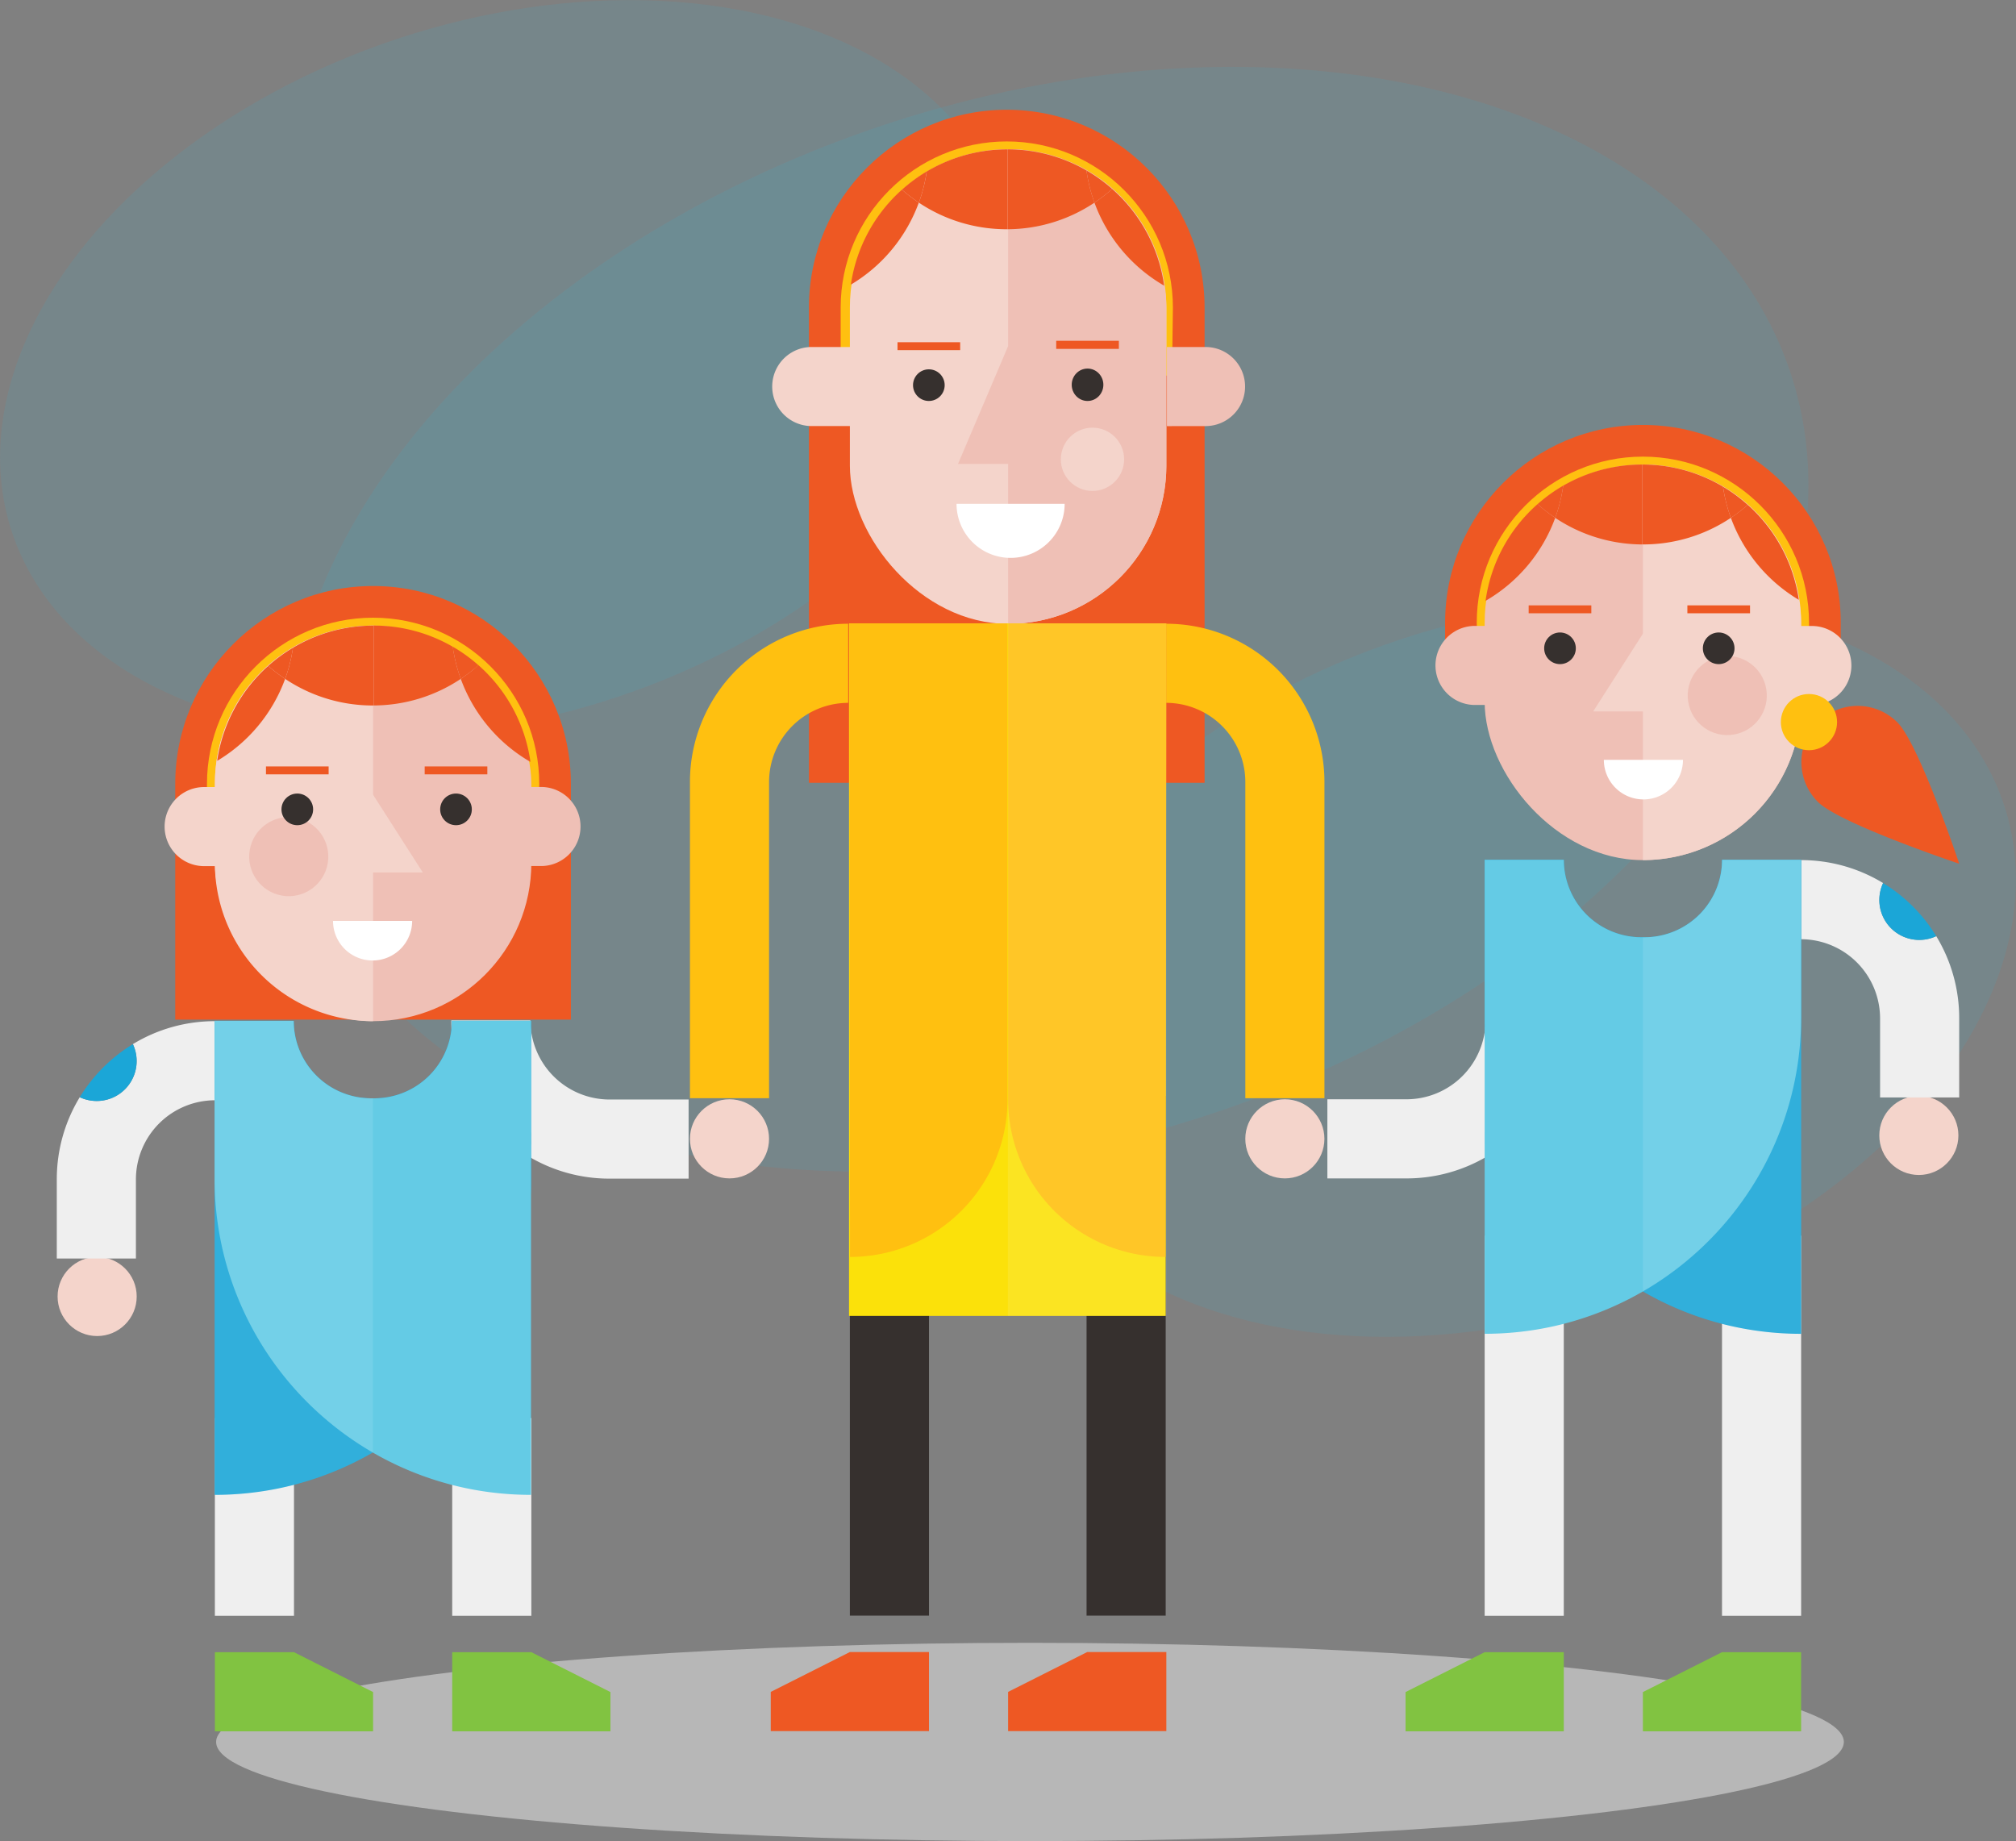 <svg xmlns="http://www.w3.org/2000/svg" viewBox="0 0 1864.92 1703.13"><rect x="0" y="0" width="1864.92" height="1703.13" fill="#808080" stroke="none"/><title>Family 4</title><g id="Layer_2" data-name="Layer 2"><g id="Layer_1-2" data-name="Layer 1"><ellipse cx="969.5" cy="572.8" rx="723.71" ry="481.82" transform="translate(-131.13 334.8) rotate(-18.37)" style="fill:#25c2ed;opacity:0.1"/><ellipse cx="952.8" cy="1611.43" rx="752.88" ry="91.71" style="fill:#efefef;opacity:0.5"/><ellipse cx="1396.21" cy="896.16" rx="482.13" ry="320.98" transform="translate(-211.3 485.79) rotate(-18.37)" style="fill:#25c2ed;opacity:0.1"/><ellipse cx="468.71" cy="340.5" rx="482.13" ry="320.98" transform="translate(-83.44 165.1) rotate(-18.37)" style="fill:#25c2ed;opacity:0.1"/><path d="M1114.31,724.13V284.53c0-100.89-82.08-183-183-183s-183,82.08-183,183v439.6Z" style="fill:#ee5823"/><path d="M1085,284.53c0-84.74-68.94-153.69-153.69-153.69S777.66,199.79,777.66,284.53v62.94h306.51Z" style="fill:#ffc010"/><rect x="786.19" y="1013.79" width="73.19" height="480.78" style="fill:#36302e"/><rect x="1005.14" y="1013.79" width="73.19" height="480.78" style="fill:#36302e"/><polygon points="859.38 1528.23 859.38 1601.41 713 1601.41 713 1565.12 786.19 1528.23 859.38 1528.23" style="fill:#ee5823"/><polygon points="1078.93 1528.23 1078.93 1601.41 932.56 1601.41 932.56 1565.12 1005.75 1528.23 1078.93 1528.23" style="fill:#ee5823"/><path d="M528.11,943.2V725.1c0-100.89-82.08-183-183-183s-183,82.08-183,183V943.2Z" style="fill:#ee5823"/><rect x="418.33" y="1311.75" width="73.19" height="182.96" transform="translate(909.85 2806.47) rotate(-180)" style="fill:#efefef"/><rect x="198.78" y="1311.75" width="73.19" height="182.96" transform="translate(470.74 2806.47) rotate(-180)" style="fill:#efefef"/><polygon points="418.33 1528.38 418.33 1601.57 564.7 1601.57 564.7 1565.27 491.52 1528.38 418.33 1528.38" style="fill:#81c341"/><polygon points="198.78 1528.38 198.78 1601.57 345.14 1601.57 345.14 1565.27 271.96 1528.38 198.78 1528.38" style="fill:#81c341"/><path d="M498.83,725.1c0-84.74-68.94-153.69-153.69-153.69S191.46,640.36,191.46,725.1v32.69H498Z" style="fill:#ffc010"/><rect x="198.77" y="578.73" width="292.74" height="365.93" rx="146.37" ry="146.37" transform="translate(690.29 1523.39) rotate(180)" style="fill:#efc0b6"/><path d="M501.3,728v0a36.58,36.58,0,0,1,0,73.14v0H464.71V728Z" style="fill:#efc0b6"/><path d="M188,801.22v0a36.58,36.58,0,0,1,0-73.14v0h36.59v73.19Z" style="fill:#f4d4cb"/><path d="M345.15,578.73A146.37,146.37,0,0,0,198.77,725.1v73.19A146.37,146.37,0,0,0,345.15,944.66h0V578.73Z" style="fill:#f4d4cb"/><circle cx="267.11" cy="792.43" r="36.59" transform="translate(-558.45 925.68) rotate(-80.54)" style="fill:#efc0b6"/><path d="M345.74,578.73h.07v73.9l-.8,0A145.68,145.68,0,0,1,263.77,628,145.45,145.45,0,0,0,271,599.23,145.68,145.68,0,0,1,345.74,578.73Z" style="fill:#ee5823"/><path d="M418.86,598.29A145.39,145.39,0,0,0,426.24,628a145.66,145.66,0,0,1-80.44,24.59v-73.9A145.69,145.69,0,0,1,418.86,598.29Z" style="fill:#ee5823"/><path d="M490.7,704.82A146.84,146.84,0,0,1,426.24,628a147,147,0,0,0,16.34-12.68A146.09,146.09,0,0,1,490.7,704.82Z" style="fill:#ee5823"/><path d="M442.59,615.37A147,147,0,0,1,426.24,628a145.39,145.39,0,0,1-7.38-29.76A146.8,146.8,0,0,1,442.59,615.37Z" style="fill:#ee5823"/><path d="M248.16,616a146.9,146.9,0,0,0,15.61,12,146.84,146.84,0,0,1-62.86,75.83A146.09,146.09,0,0,1,248.16,616Z" style="fill:#ee5823"/><path d="M271,599.23A145.45,145.45,0,0,1,263.77,628a146.9,146.9,0,0,1-15.61-12A146.82,146.82,0,0,1,271,599.23Z" style="fill:#ee5823"/><path d="M344.66,888.51a36.59,36.59,0,0,1-36.59-36.59h73.19A36.59,36.59,0,0,1,344.66,888.51Z" style="fill:#fff"/><polygon points="344.28 733.88 344.28 807.07 391.12 807.07 344.28 733.88" style="fill:#f4d4cb"/><circle cx="275.02" cy="748.72" r="14.64" style="fill:#36302e"/><rect x="246.04" y="709" width="57.96" height="7.32" style="fill:#ee5823"/><circle cx="421.83" cy="748.72" r="14.64" style="fill:#36302e"/><rect x="392.85" y="709" width="57.96" height="7.32" style="fill:#ee5823"/><circle cx="89.87" cy="1199.34" r="36.59" style="fill:#f4d4cb"/><path d="M198.91,944.65a145.69,145.69,0,0,0-76,21.24A36.95,36.95,0,0,1,73.78,1015a145.68,145.68,0,0,0-21.24,76v73.19h73.19V1091a73.27,73.27,0,0,1,73.18-73.18h0V944.65Z" style="fill:#efefef"/><path d="M126.43,981.6a36.79,36.79,0,0,0-3.5-15.7A147.12,147.12,0,0,0,73.78,1015a36.95,36.95,0,0,0,52.65-33.44Z" style="fill:#1ba6d7"/><path d="M417.47,943.93a145.69,145.69,0,0,0,21.24,76,36.95,36.95,0,0,1,49.15,49.14,145.68,145.68,0,0,0,76,21.24H637v-73.19H563.84a73.27,73.27,0,0,1-73.18-73.18H417.47Z" style="fill:#efefef"/><path d="M454.41,1016.41a36.79,36.79,0,0,0-15.7,3.5,147.12,147.12,0,0,0,49.15,49.14,36.95,36.95,0,0,0-33.44-52.65Z" style="fill:#fff"/><path d="M491.26,1016V944.36H418.07A71.66,71.66,0,0,1,346.41,1016h-3a71.66,71.66,0,0,1-71.66-71.66H198.52v218.39h0v220.11h0c161.68,0,292.74-131.06,292.74-292.74V1016Z" style="fill:#1ba6d7"/><path d="M1336.81,628V576.1c0-100.89,82.08-183,183-183s183,82.08,183,183V628Z" style="fill:#ee5823"/><rect x="1373.4" y="1143" width="73.19" height="351.72" style="fill:#efefef"/><rect x="1592.96" y="1143" width="73.19" height="351.72" style="fill:#efefef"/><polygon points="1446.59 1528.38 1446.59 1601.57 1300.22 1601.57 1300.22 1565.27 1373.4 1528.38 1446.59 1528.38" style="fill:#81c341"/><polygon points="1666.14 1528.38 1666.14 1601.57 1519.77 1601.57 1519.77 1565.27 1592.96 1528.38 1666.14 1528.38" style="fill:#81c341"/><path d="M1366.08,576.1c0-84.74,68.94-153.69,153.69-153.69s153.69,68.94,153.69,153.69v32.69H1367Z" style="fill:#ffc010"/><rect x="1373.4" y="429.73" width="292.74" height="365.93" rx="146.37" ry="146.37" style="fill:#efc0b6"/><path d="M1363.62,579v0a36.58,36.58,0,0,0,0,73.14v0h36.59V579Z" style="fill:#efc0b6"/><path d="M1676.92,652.22v0a36.58,36.58,0,0,0,0-73.14v0h-36.59v73.19Z" style="fill:#f4d4cb"/><path d="M1519.77,429.73A146.37,146.37,0,0,1,1666.14,576.1v73.19a146.37,146.37,0,0,1-146.37,146.37h0V429.73Z" style="fill:#f4d4cb"/><circle cx="1597.81" cy="643.43" r="36.59" transform="translate(-84.02 271.34) rotate(-9.46)" style="fill:#efc0b6"/><path d="M1519.18,429.73h-.07v73.9l.8,0a145.68,145.68,0,0,0,81.24-24.6,145.45,145.45,0,0,1-7.25-28.82A145.68,145.68,0,0,0,1519.18,429.73Z" style="fill:#ee5823"/><path d="M1446.05,449.29a145.39,145.39,0,0,1-7.38,29.76,145.66,145.66,0,0,0,80.44,24.59v-73.9A145.69,145.69,0,0,0,1446.05,449.29Z" style="fill:#ee5823"/><path d="M1374.22,555.82A146.84,146.84,0,0,0,1438.68,479a147,147,0,0,1-16.34-12.68A146.09,146.09,0,0,0,1374.22,555.82Z" style="fill:#ee5823"/><path d="M1422.33,466.37A147,147,0,0,0,1438.68,479a145.39,145.39,0,0,0,7.38-29.76A146.8,146.8,0,0,0,1422.33,466.37Z" style="fill:#ee5823"/><path d="M1616.76,467a146.9,146.9,0,0,1-15.61,12A146.84,146.84,0,0,0,1664,554.88,146.09,146.09,0,0,0,1616.76,467Z" style="fill:#ee5823"/><path d="M1593.9,450.23a145.45,145.45,0,0,0,7.25,28.82,146.9,146.9,0,0,0,15.61-12A146.82,146.82,0,0,0,1593.9,450.23Z" style="fill:#ee5823"/><path d="M1520.26,739.51a36.59,36.59,0,0,0,36.59-36.59h-73.19A36.59,36.59,0,0,0,1520.26,739.51Z" style="fill:#fff"/><polygon points="1520.64 584.88 1520.64 658.07 1473.8 658.07 1520.64 584.88" style="fill:#f4d4cb"/><circle cx="1589.89" cy="599.72" r="14.64" style="fill:#36302e"/><rect x="1560.91" y="560" width="57.96" height="7.32" transform="translate(3179.79 1127.32) rotate(-180)" style="fill:#ee5823"/><circle cx="1443.09" cy="599.72" r="14.64" style="fill:#36302e"/><rect x="1414.11" y="560" width="57.96" height="7.32" transform="translate(2886.18 1127.32) rotate(-180)" style="fill:#ee5823"/><circle cx="1775.05" cy="1050.34" r="36.59" style="fill:#f4d4cb"/><path d="M1666,795.65a145.69,145.69,0,0,1,76,21.24A36.95,36.95,0,0,0,1791.13,866a145.68,145.68,0,0,1,21.24,76v73.19h-73.19V942A73.27,73.27,0,0,0,1666,868.84h0V795.65Z" style="fill:#efefef"/><path d="M1738.49,832.6a36.79,36.79,0,0,1,3.5-15.7A147.12,147.12,0,0,1,1791.13,866a36.95,36.95,0,0,1-52.65-33.44Z" style="fill:#1ba6d7"/><path d="M1447.45,943.72a145.69,145.69,0,0,1-21.24,76,36.95,36.95,0,0,0-49.15,49.14,145.68,145.68,0,0,1-76,21.24H1227.9v-73.19h73.19a73.27,73.27,0,0,0,73.18-73.18h73.19Z" style="fill:#efefef"/><path d="M1410.51,1016.2a36.79,36.79,0,0,1,15.7,3.5,147.12,147.12,0,0,1-49.15,49.14,36.95,36.95,0,0,1,33.44-52.65Z" style="fill:#fff"/><path d="M198.52,1016V944.36H271.7A71.66,71.66,0,0,0,343.37,1016h3a71.66,71.66,0,0,0,71.66-71.66h73.19v218.39h0v220.11h0c-161.68,0-292.74-131.06-292.74-292.74V1016Z" style="fill:#64cbe5"/><rect x="786.19" y="138.01" width="292.74" height="439.11" rx="146.37" ry="146.37" style="fill:#f4d4cb"/><path d="M932.56,138v182.2l-46.35,109h46.35V577.12a146.37,146.37,0,0,0,146.37-146.37V284.38A146.37,146.37,0,0,0,932.56,138Z" style="fill:#efc0b6"/><path d="M750.06,321v0a36.58,36.58,0,0,0,0,73.14v0h36.59V321Z" style="fill:#f4d4cb"/><path d="M1116.05,394.15v0a36.58,36.58,0,0,0,0-73.14v0h-36.59v73.19Z" style="fill:#efc0b6"/><path d="M934.86,516.08a50,50,0,0,0,50-50h-100A50,50,0,0,0,934.86,516.08Z" style="fill:#fff"/><circle cx="859.24" cy="356.29" r="14.64" style="fill:#36302e"/><rect x="830.26" y="316.58" width="57.96" height="7.32" style="fill:#ee5823"/><ellipse cx="1006.04" cy="355.94" rx="14.64" ry="14.99" style="fill:#36302e"/><rect x="977.06" y="315.26" width="57.96" height="7.49" style="fill:#ee5823"/><circle cx="1010.6" cy="424.89" r="29.27" style="fill:#f4d4cb"/><circle cx="1188.57" cy="1053.5" r="36.59" style="fill:#f4d4cb"/><path d="M638.24,723.34A146.37,146.37,0,0,1,784.61,577h0v73.19h0a73.27,73.27,0,0,0-73.18,73.18v292.55H638.24Z" style="fill:#ffc010"/><circle cx="674.83" cy="1053.5" r="36.59" style="fill:#f4d4cb"/><path d="M931.94,138.16H932v73.9l-.8,0A145.68,145.68,0,0,1,850,187.47a145.45,145.45,0,0,0,7.25-28.82A145.68,145.68,0,0,1,931.94,138.16Z" style="fill:#ee5823"/><path d="M1005.06,157.71a145.39,145.39,0,0,0,7.38,29.76A145.66,145.66,0,0,1,932,212.06v-73.9A145.69,145.69,0,0,1,1005.06,157.71Z" style="fill:#ee5823"/><path d="M1076.9,264.25a146.84,146.84,0,0,1-64.46-76.77,147,147,0,0,0,16.34-12.68A146.09,146.09,0,0,1,1076.9,264.25Z" style="fill:#ee5823"/><path d="M1028.78,174.79a147,147,0,0,1-16.34,12.68,145.39,145.39,0,0,1-7.38-29.76A146.8,146.8,0,0,1,1028.78,174.79Z" style="fill:#ee5823"/><path d="M834.35,175.44a146.9,146.9,0,0,0,15.61,12A146.84,146.84,0,0,1,787.1,263.3,146.09,146.09,0,0,1,834.35,175.44Z" style="fill:#ee5823"/><path d="M857.21,158.65A145.45,145.45,0,0,1,850,187.47a146.9,146.9,0,0,1-15.61-12A146.82,146.82,0,0,1,857.21,158.65Z" style="fill:#ee5823"/><rect x="785.4" y="576.63" width="292.93" height="640.66" style="fill:#fbe10a"/><path d="M1078.8,577h0v73.19h0A73.27,73.27,0,0,1,1152,723.34v292.55h73.19V723.34A146.37,146.37,0,0,0,1078.8,577Z" style="fill:#ffc010"/><path d="M786.33,1162.75h0A145.64,145.64,0,0,0,932,1017.11V576.63H785.59Z" style="fill:#ffc010"/><path d="M1078.22,1162.75h0a145.64,145.64,0,0,1-145.64-145.64V576.63H1079Z" style="fill:#ffc010"/><polygon points="344.89 1966.15 344.89 1966.15 344.89 1966.15 344.89 1966.15" style="fill:#64cbe5;opacity:0.25"/><path d="M343.37,1016h0a71.66,71.66,0,0,1-71.66-71.66H198.52V1016h0v146.72h0v220.11h0a291.38,291.38,0,0,0,146.37-39.17V1016Z" style="fill:#fff;opacity:0.1"/><rect x="932.35" y="576.63" width="146.61" height="640.66" style="fill:#fff;opacity:0.1"/><path d="M1373.4,867V795.36h73.19A71.66,71.66,0,0,0,1518.25,867h3A71.66,71.66,0,0,0,1593,795.37h73.19v218.39h0v220.11h0c-161.68,0-292.74-131.06-292.74-292.74V867Z" style="fill:#1ba6d7"/><path d="M1666.14,867V795.36H1593A71.66,71.66,0,0,1,1521.29,867h-3a71.66,71.66,0,0,1-71.66-71.66H1373.4v218.39h0v220.11h0c161.68,0,292.74-131.06,292.74-292.74V867Z" style="fill:#64cbe5"/><path d="M1521.29,867h0A71.66,71.66,0,0,0,1593,795.37h73.18V867h0v146.72h0v220.11h0a291.38,291.38,0,0,1-146.37-39.17V867Z" style="fill:#fff;opacity:0.1"/><path d="M1812.4,799s-36.92-110.46-57.23-130.77a52,52,0,0,0-73.54,73.54C1701.94,762.08,1812.4,799,1812.4,799Z" style="fill:#ee5823"/><circle cx="1673.4" cy="668" r="26" style="fill:#ffc010"/></g></g></svg>